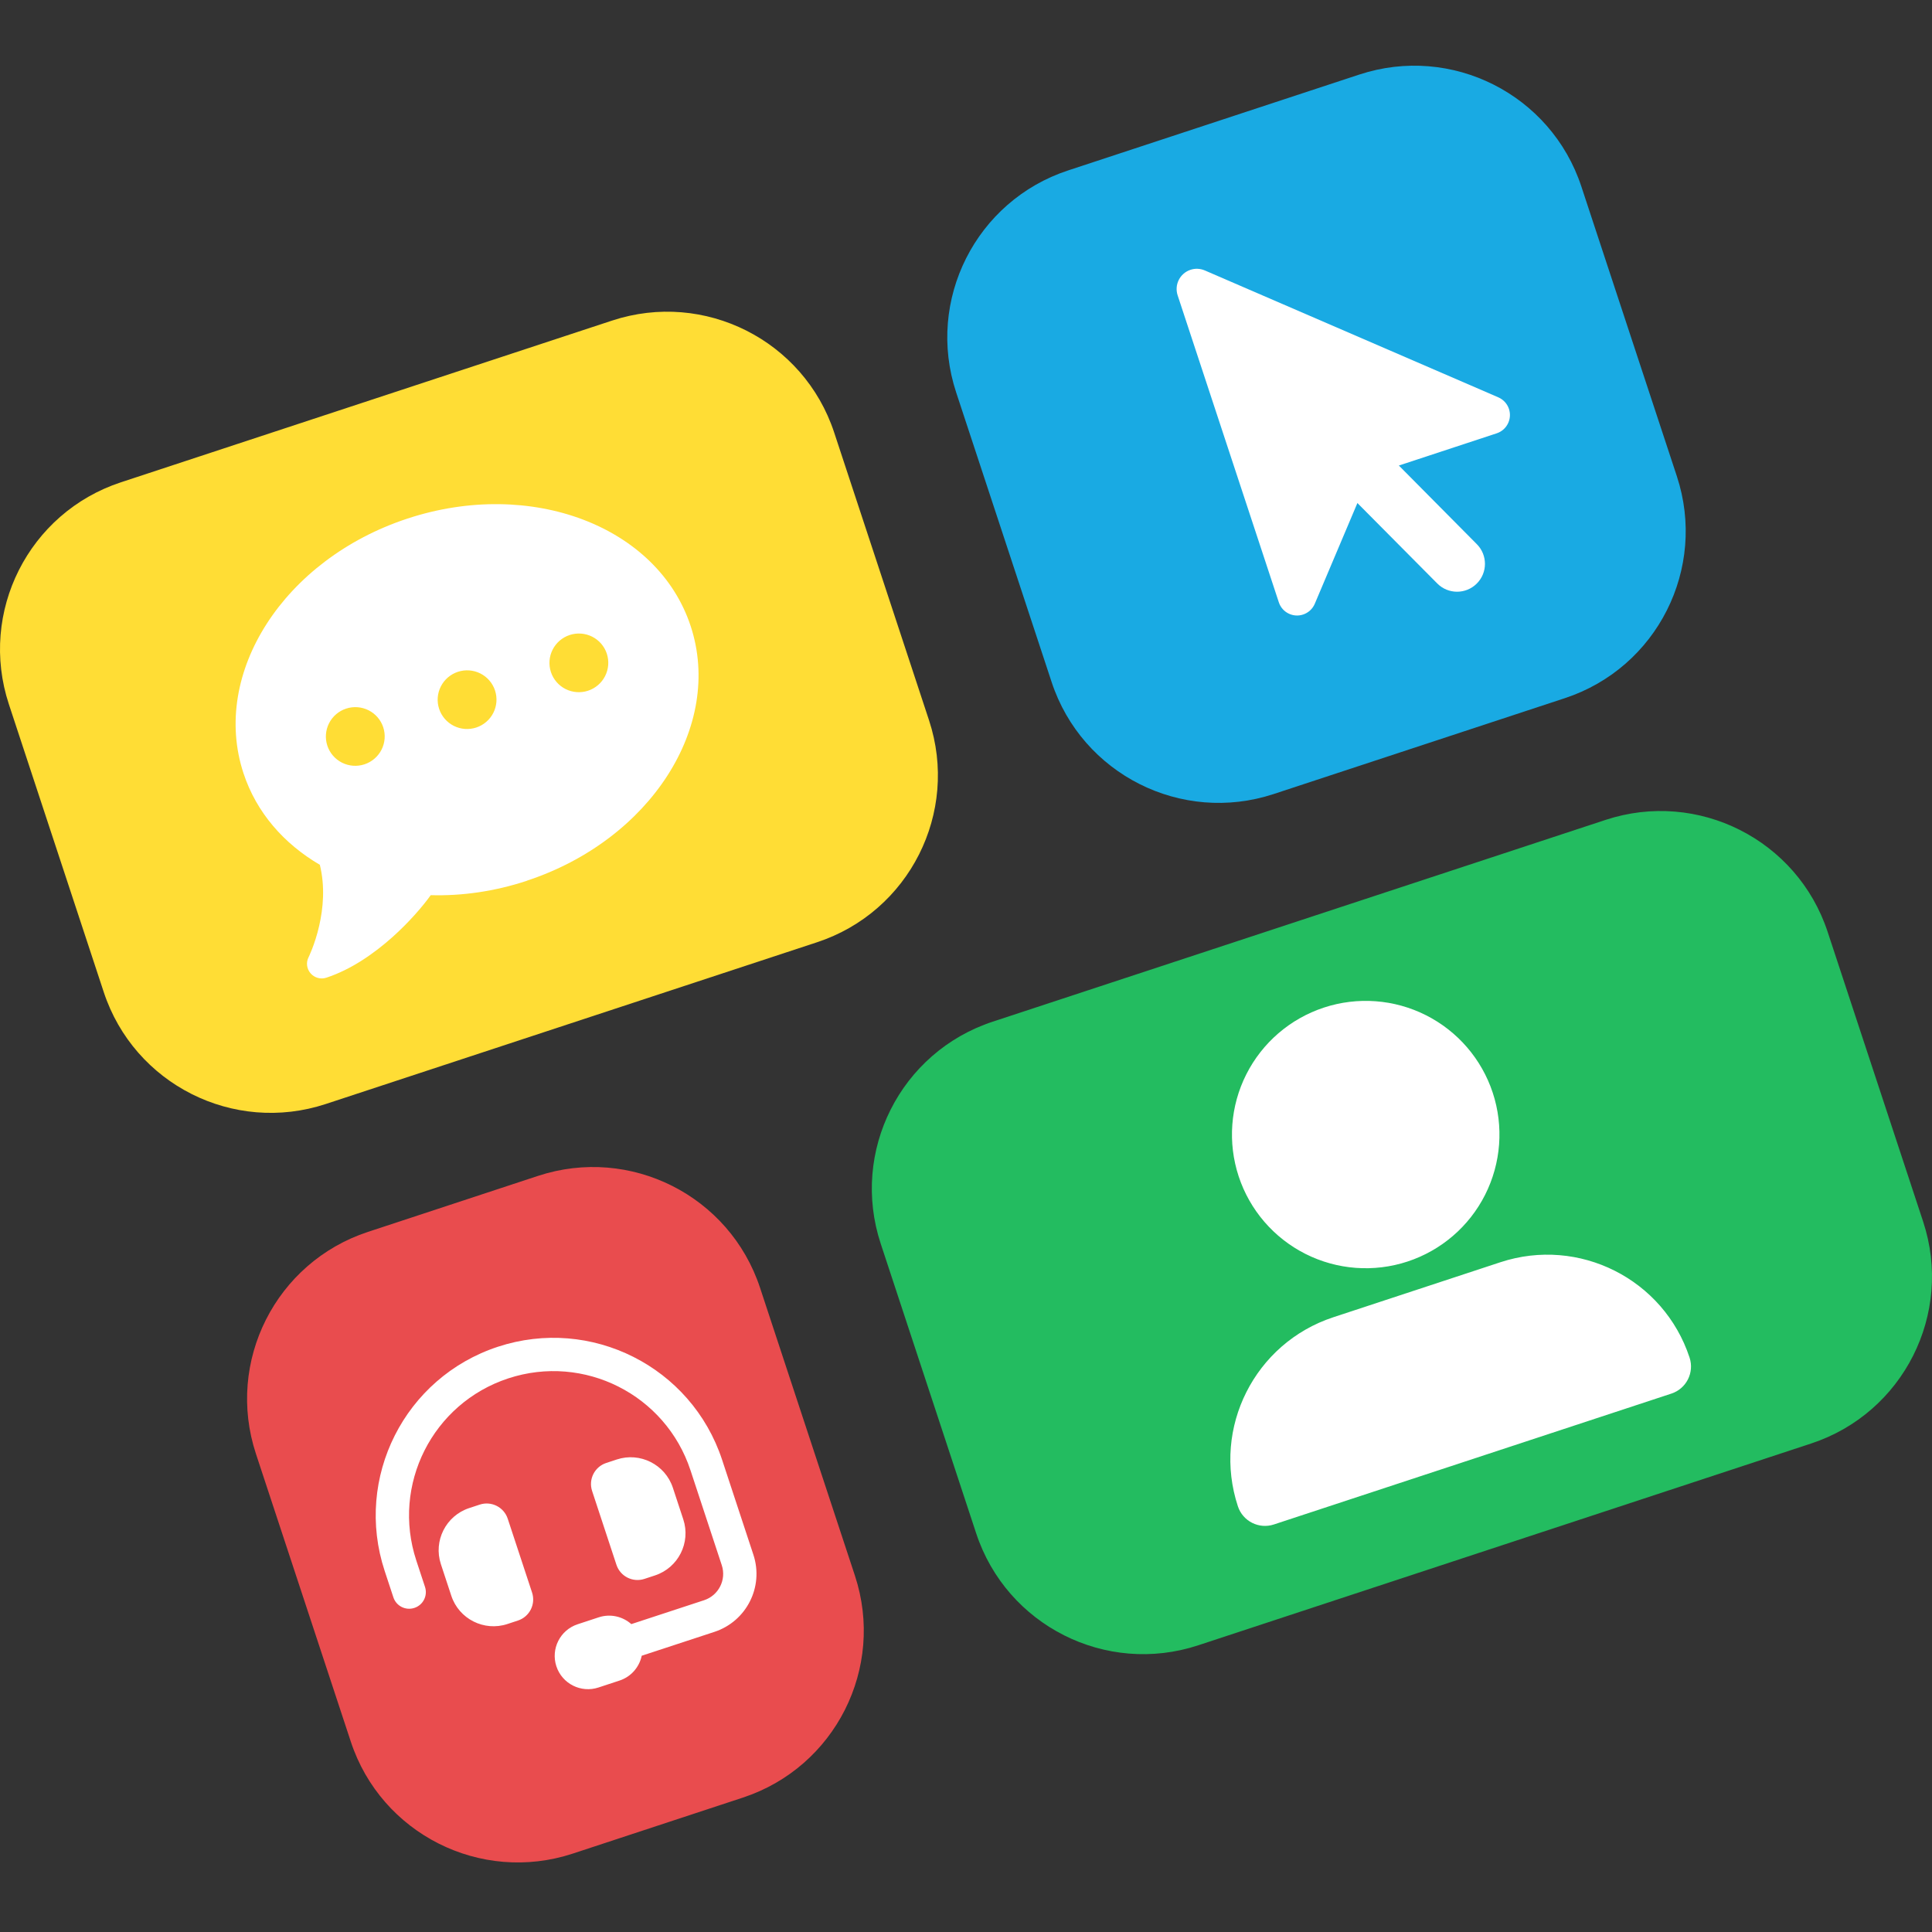 <svg width="500" height="500" viewBox="0 0 500 500" fill="none" xmlns="http://www.w3.org/2000/svg">
<rect x="0" y="0" width="500" height="500" fill="#333333" stroke="none"/>
<g clip-path="url(#clip0_74_835)">
<path d="M247.451 101.545C239.585 77.682 252.564 51.964 276.441 44.102L351.781 19.297C375.658 11.435 401.389 24.407 409.255 48.271L433.967 123.244C441.832 147.108 428.853 172.826 404.977 180.687L329.636 205.493C305.76 213.355 280.028 200.382 272.162 176.519L247.451 101.545Z" fill="#19AAE3"/>
<path d="M304.772 76.43L330.961 155.884C331.823 158.498 334.637 159.899 337.231 159.045C338.582 158.601 339.699 157.591 340.261 156.266L351.295 130.186L371.966 151.006C374.775 153.834 379.344 153.85 382.173 151.042C385.002 148.234 385.019 143.668 382.209 140.84L362.022 120.479L387.342 112.142C389.958 111.281 391.381 108.461 390.52 105.846C390.075 104.497 389.072 103.401 387.768 102.833L311.826 69.998C310.636 69.487 309.33 69.418 308.108 69.821C305.364 70.724 303.868 73.687 304.772 76.43Z" fill="white"/>
<path d="M227.924 321.851C220.058 297.988 233.037 272.27 256.914 264.408L415.517 212.188C439.393 204.327 465.125 217.299 472.991 241.163L497.702 316.136C505.568 340 492.589 365.718 468.712 373.579L310.109 425.799C286.233 433.661 260.501 420.688 252.635 396.825L227.924 321.851Z" fill="#23BC60"/>
<path d="M364.275 326.482C372.994 323.611 380.216 317.395 384.35 309.203C388.484 301.011 389.193 291.513 386.321 282.798C383.449 274.083 377.23 266.866 369.034 262.734C360.837 258.602 351.334 257.893 342.614 260.764C333.895 263.635 326.674 269.85 322.539 278.042C318.405 286.235 317.696 295.733 320.568 304.447C323.441 313.162 329.659 320.379 337.856 324.512C346.052 328.644 355.556 329.352 364.275 326.482ZM345.061 340.902C324.719 347.6 313.665 369.502 320.366 389.834C321.645 393.713 325.826 395.802 329.684 394.531L432.56 360.659C436.441 359.381 438.531 355.202 437.26 351.346C430.559 331.015 408.645 319.967 388.303 326.665L345.061 340.902Z" fill="white"/>
<path d="M66.238 376.253C58.372 352.389 71.352 326.671 95.228 318.81L139.232 304.321C163.108 296.46 188.84 309.432 196.706 333.296L221.253 407.772C229.119 431.636 216.14 457.354 192.263 465.215L148.259 479.703C124.383 487.565 98.651 474.592 90.786 450.729L66.238 376.253Z" fill="#E94C4E"/>
<path d="M131.532 356.727C111.934 363.18 101.286 384.279 107.742 403.867L109.99 410.686C110.737 412.953 109.513 415.378 107.245 416.125C104.976 416.872 102.55 415.649 101.803 413.381L99.555 406.562C91.61 382.458 104.717 356.486 128.835 348.545C152.953 340.604 178.939 353.704 186.884 377.809L194.981 402.374C197.712 410.659 193.205 419.589 184.899 422.324L166.08 428.501C165.468 431.405 163.369 433.929 160.333 434.928L154.875 436.725C150.355 438.214 145.48 435.756 143.991 431.238C142.502 426.721 144.961 421.848 149.481 420.36L154.939 418.563C157.975 417.563 161.164 418.346 163.383 420.318L182.219 414.135C185.988 412.894 188.036 408.837 186.794 405.07L178.697 380.505C172.241 360.917 151.13 350.275 131.532 356.727ZM121.419 390.293L124.148 389.394C127.167 388.4 130.41 390.035 131.404 393.052L137.698 412.145C138.692 415.163 137.057 418.404 134.038 419.398L131.309 420.296C125.288 422.279 118.78 418.998 116.796 412.98L114.099 404.797C112.116 398.78 115.398 392.275 121.419 390.293ZM159.626 377.713C165.647 375.731 172.155 379.012 174.138 385.029L176.835 393.212C178.819 399.23 175.536 405.734 169.515 407.717L166.786 408.615C163.767 409.609 160.524 407.974 159.53 404.957L153.237 385.864C152.242 382.847 153.878 379.606 156.897 378.612L159.626 377.713Z" fill="white"/>
<path d="M2.298 182.262C-5.568 158.399 7.412 132.681 31.288 124.82L158.412 82.964C182.289 75.102 208.021 88.075 215.886 111.938L240.434 186.415C248.299 210.278 235.32 235.996 211.444 243.857L84.319 285.713C60.443 293.575 34.711 280.602 26.846 256.739L2.298 182.262Z" fill="#FFDD35"/>
<path d="M136.325 227.934C168.285 217.411 187.274 187.908 178.742 162.022C170.21 136.136 137.394 123.689 105.434 134.212C73.474 144.735 54.484 174.238 63.017 200.124C66.365 210.285 73.463 218.362 82.776 223.812C84.165 229.473 83.637 235.092 82.609 239.576C82.049 242.058 81.333 244.142 80.778 245.573C80.489 246.293 80.268 246.84 80.094 247.222C80.002 247.402 79.949 247.544 79.904 247.634L79.858 247.724C79.16 249.103 79.371 250.731 80.382 251.897C81.392 253.063 82.993 253.51 84.462 253.026C90.949 250.89 96.82 246.734 101.473 242.605C105.906 238.648 109.43 234.516 111.474 231.67C119.515 231.895 127.947 230.717 136.332 227.956L136.325 227.934ZM89.572 183.389C91.49 182.758 93.58 182.912 95.382 183.817C97.184 184.722 98.55 186.305 99.181 188.217C99.811 190.129 99.653 192.214 98.743 194.013C97.832 195.811 96.242 197.176 94.324 197.808C92.406 198.44 90.316 198.286 88.514 197.38C86.712 196.475 85.345 194.892 84.715 192.98C84.085 191.068 84.243 188.984 85.153 187.185C86.064 185.386 87.653 184.021 89.572 183.389ZM118.503 173.864C120.421 173.232 122.511 173.386 124.314 174.291C126.116 175.197 127.482 176.78 128.112 178.692C128.742 180.604 128.585 182.688 127.674 184.487C126.763 186.285 125.174 187.651 123.256 188.282C121.337 188.914 119.247 188.76 117.445 187.855C115.643 186.949 114.277 185.366 113.646 183.454C113.016 181.542 113.174 179.458 114.085 177.659C114.995 175.861 116.585 174.495 118.503 173.864ZM142.578 173.929C141.948 172.017 142.105 169.932 143.016 168.133C143.927 166.335 145.516 164.97 147.435 164.338C149.353 163.706 151.443 163.86 153.245 164.766C155.047 165.671 156.413 167.254 157.044 169.166C157.674 171.078 157.516 173.162 156.605 174.961C155.695 176.76 154.105 178.125 152.187 178.757C150.269 179.388 148.179 179.234 146.377 178.329C144.575 177.424 143.208 175.841 142.578 173.929Z" fill="white"/>
</g>
<defs>
<clipPath id="clip0_74_835">
<rect width="500" height="500" fill="white"/>
</clipPath>
</defs>
</svg>
